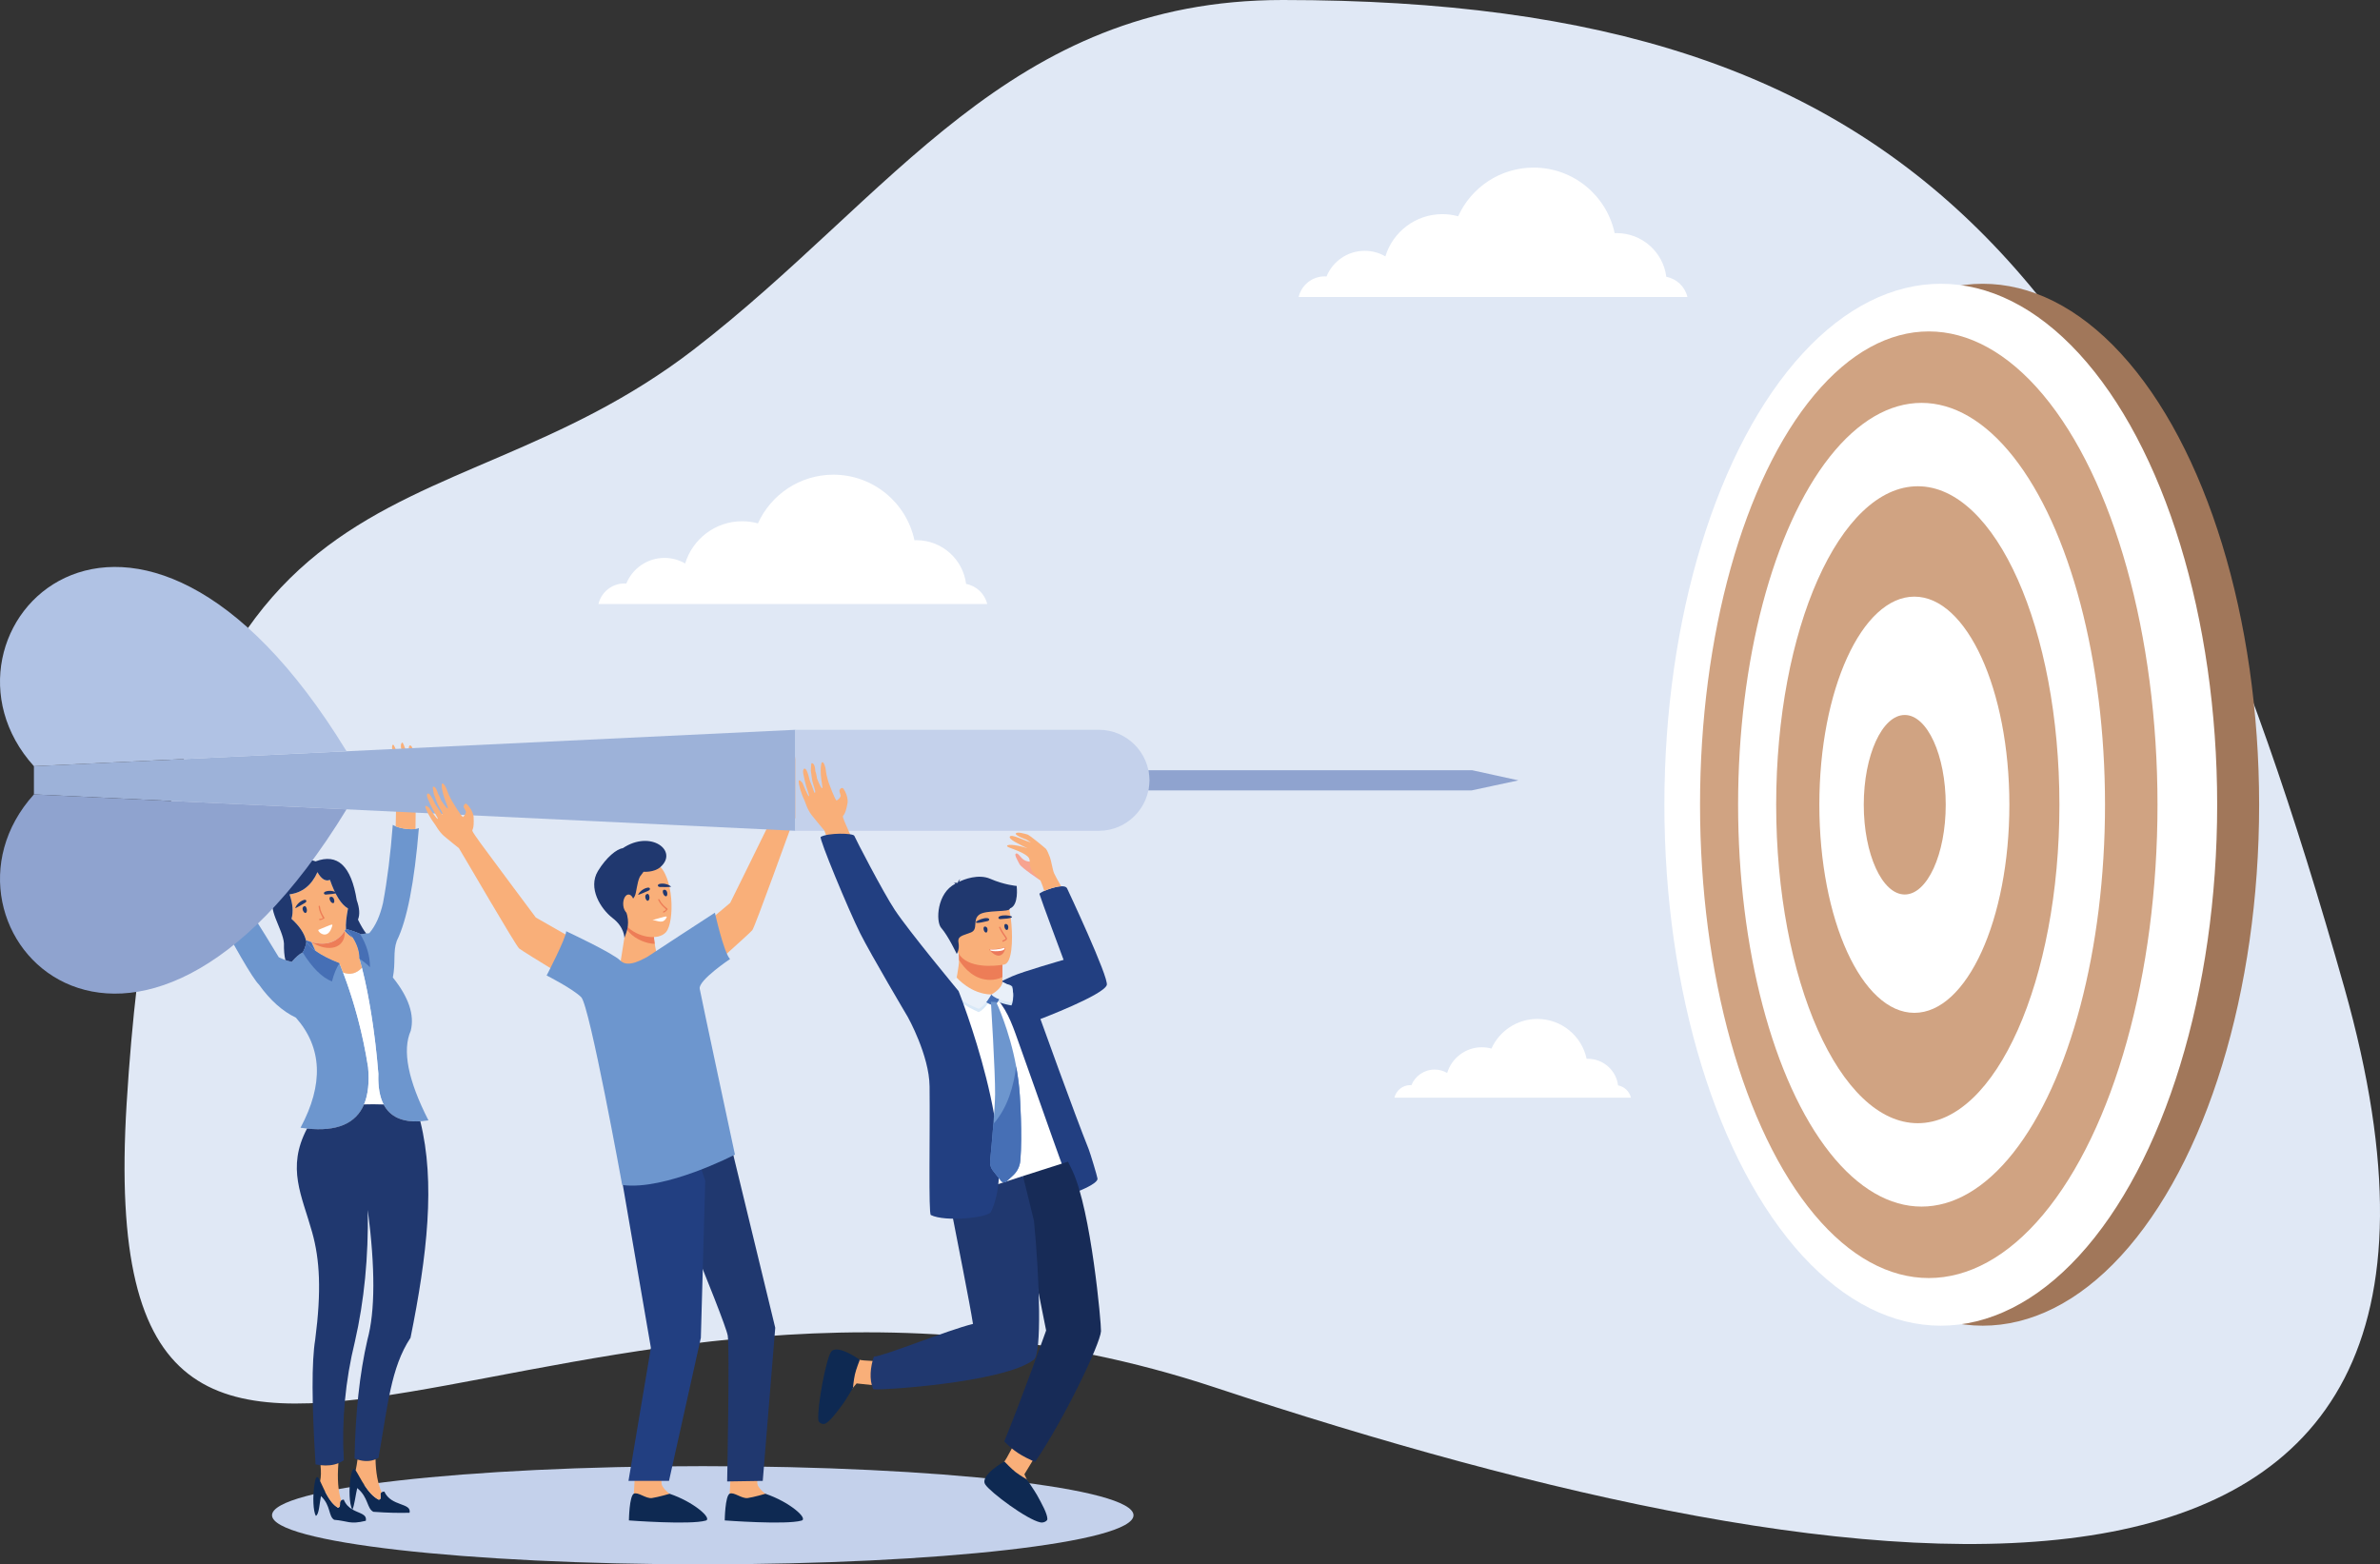 <?xml version="1.0" encoding="UTF-8"?><svg id="a" xmlns="http://www.w3.org/2000/svg" viewBox="0 0 2281.04 1499.43"><rect x="0" y="0" width="2281.04" height="1499.43" fill="#333333" stroke="none"/><path d="M1229.48,0c-263.39,0-374.36,188.45-564.5,334.95-251.68,193.89-503.32,67.67-543.61,722.79-35.86,583.08,411.66,63.13,1042.64,271.99,630.98,208.88,1273.61,292.98,1082.93-382.8C2056.23,271.16,1841.47,0,1229.48,0Z" style="fill:#e0e8f5; fill-rule:evenodd;"/><ellipse cx="1900.31" cy="771.34" rx="264.89" ry="499.34" style="fill:#a1775a;"/><path d="M946.13,578.99h-372.58c2.67-11.32,12.84-19.74,24.98-19.74,.58,0,1.17,.02,1.75,.07,5.88-14.4,20.04-24.56,36.56-24.56,7.24,0,13.99,1.95,19.83,5.34,7.11-23.43,28.87-40.48,54.62-40.48,5.24,0,10.31,.71,15.13,2.04,12.46-27.52,40.17-46.66,72.34-46.66,38.16,0,70.03,26.94,77.65,62.83,.65-.02,1.28-.04,1.92-.04,24.45,0,44.62,18.28,47.6,41.91,9.97,1.87,17.92,9.5,20.23,19.3Z" style="fill:#fff; fill-rule:evenodd;"/><path d="M1617.24,284.65h-372.58c2.67-11.32,12.84-19.74,24.97-19.74,.58,0,1.17,.02,1.75,.06,5.88-14.4,20.04-24.56,36.56-24.56,7.24,0,14,1.95,19.83,5.34,7.11-23.42,28.87-40.48,54.62-40.48,5.24,0,10.31,.71,15.13,2.04,12.46-27.52,40.17-46.66,72.34-46.66,38.16,0,70.03,26.94,77.65,62.83,.65-.02,1.28-.04,1.92-.04,24.45,0,44.62,18.28,47.6,41.91,9.98,1.86,17.92,9.5,20.22,19.3Z" style="fill:#fff; fill-rule:evenodd;"/><path d="M1563.12,1052.11h-226.66c1.63-6.9,7.81-12.01,15.19-12.01,.36,0,.71,0,1.06,.04,3.58-8.77,12.19-14.95,22.24-14.95,4.4,0,8.51,1.19,12.05,3.25,4.32-14.25,17.56-24.63,33.23-24.63,3.18,0,6.27,.43,9.2,1.24,7.58-16.74,24.43-28.39,44-28.39,23.21,0,42.6,16.39,47.24,38.22,.39,0,.77-.02,1.17-.02,14.88,0,27.15,11.12,28.96,25.49,6.07,1.14,10.9,5.78,12.31,11.75Z" style="fill:#fff; fill-rule:evenodd;"/><path d="M673.55,1499.43c227.38,0,412.83-21.13,412.83-47.06s-185.45-47.06-412.83-47.06-412.83,21.14-412.83,47.06,185.45,47.06,412.83,47.06Z" style="fill:#c4d1eb; fill-rule:evenodd;"/><path d="M368.37,1429.67c-7.56,.71-.41,6.32-5.29,7.85-11.01-5.46-17.63-21.29-22.22-28.21-2.42-3.64-3.86,1.17-4.77,6.53-1.9,11.28-1.29,25.99,1.46,30.87-3.21-1.92-6.24-4.66-8.09-9.36-6.61,.71-1.23,6.33-5.48,7.85-9.63-5.46-14.54-21.29-18.55-28.21-2.11-3.64-3.38,1.17-4.16,6.54-1.69,11.51-1.11,24.84,1.42,29.42,3.1-.99,3.58-12.41,4.93-18.95,9.57,8.99,7.05,19.45,12.66,22.73,13.2,1.06,14.76,4.77,30.32,.94,1.23-6.57-6.1-6.91-12.8-10.81,1.8-3.64,3.05-14.1,4.56-20.53,10.96,8.98,9.06,19.44,15.48,22.73,15.11,1.06,23.26,1.14,34.7,.94,2.12-9.81-17.61-5.74-24.18-20.31Z" style="fill:#0e2952; fill-rule:evenodd;"/><path d="M293.66,903.22c-.84,4.12-2.03,7.35-3.59,9.68-3.09,1.47-6.57,4.48-10.45,9.01-3.86-.77-8-2.23-12.42-4.38-17.52-28.99-33.73-54.58-48.67-76.78-.2,14.74-7.18,20-20.91,15.77,27.58,52.09,44.46,81.21,50.64,87.32,10.8,15.01,22.57,25.52,35.31,31.54,25.31,28.67,26.79,63.86,4.45,105.58,47.24,7.08,68.85-12.22,64.79-57.93-5.41-34.57-14.56-67.83-27.43-99.75-15.81-6.18-26.37-12.85-31.71-20.05Z" style="fill:#6d96ce; fill-rule:evenodd;"/><path d="M344.47,918.94c.19-5.78-1.82-17.14-12.85-28.45,4.64,1.17,9.35,2.82,14.14,4.93,1.48-.29,4.19-.6,8.14-.94,5.97-6.92,10.37-16.61,13.19-29.04,4.11-21.86,7.23-46.79,9.35-74.82,7.43,4.54,21.53,5.07,25.02,3.09-4.29,52.2-11.35,88.23-21.17,108.1-3.81,10.66-.9,20.66-3.77,35.14,15.21,18.87,20.92,35.9,17.14,51.07-8.29,18.82-2.63,47.44,16.97,85.86-33.33,5.16-49.33-9.75-47.98-44.72-3.56-44.86-10.98-86.04-18.17-110.22Z" style="fill:#6d96ce; fill-rule:evenodd;"/><path d="M348.89,1058.6c5.75-.2,12.03-.18,18.79,.07-3.83-7.35-5.52-17.18-5.05-29.5-3.15-39.87-9.37-76.85-15.76-101.54-5.19,5.55-11.19,7.08-18,4.61,11.05,29.17,19.02,59.44,23.93,90.78,1.29,14.54-.02,26.39-3.91,35.58Z" style="fill:#fff; fill-rule:evenodd;"/><path d="M393.46,1282.28c15.93-78.95,24.02-148.95,9.35-207.54-17.25,1.06-28.97-4.3-35.13-16.08-6.76-.25-13.03-.27-18.79-.07-7.81,18.42-26.01,26.14-54.62,23.15-19.92,37.83-4.88,64.23,4.97,99.61,7.24,25.96,8.95,55.68,2.87,102.64-3.48,21.21-3.36,61.08,.34,119.63,10.96,2.21,19.98,.89,27.08-3.94-2.14-38.2,1.4-76.13,10.62-113.8,8.94-39.05,13.05-81.1,12.34-126.14,7.23,55.65,7.12,97.13-.34,124.42-7.45,32.23-11.56,70.16-12.34,113.81,8.67,3.46,16.33,3.22,22.97-.7,8.89-49.7,11.68-86.32,30.68-115Z" style="fill:#20386f; fill-rule:evenodd;"/><path d="M330.41,892.24c-4.03,14.99-14.68,18.57-31.96,10.73l3.87,8.44c5.75,4.14,13.42,8.09,23.05,11.85,1.2,2.98,2.37,5.97,3.5,8.96,6.81,2.48,12.8,.94,18-4.61-.8-3.1-1.6-5.99-2.4-8.68,.14-4.36-.97-11.92-6.27-20.21-2.26-1.04-4.86-3.2-7.79-6.5Z" style="fill:#f9af79; fill-rule:evenodd;"/><path d="M298.45,902.97c14.16,3.85,24.81,.27,31.96-10.73,.41-.62,.81-1.27,1.19-1.95-.37-4.38,.27-10.88,1.93-19.51-6.5-3.73-12.27-12.87-17.31-27.43-4.19,1.75-8.19-.7-11.99-7.37-5.6,12.59-14.51,19.68-26.74,21.26,3.17,8.96,3.8,16.79,1.89,23.48,7.55,6.82,12.18,13.67,13.88,20.57,1.78,.66,3.51,1.23,5.18,1.69Z" style="fill:#f9af79; fill-rule:evenodd;"/><path d="M302.32,911.42l-3.87-8.44c-1.68-.46-3.41-1.02-5.18-1.69,.15,.65,.29,1.29,.4,1.93,2.09,2.81,4.97,5.54,8.66,8.2Z" style="fill:#466fb5; fill-rule:evenodd;"/><path d="M330.41,892.24c2.93,3.29,5.52,5.46,7.79,6.5-1.72-2.7-3.88-5.46-6.58-8.24,0-.07-.02-.14-.02-.2-.38,.68-.78,1.33-1.19,1.95Z" style="fill:#466fb5; fill-rule:evenodd;"/><path d="M273.52,920.2c2.1,.75,4.15,1.31,6.1,1.7,3.88-4.53,7.36-7.53,10.45-9.01,1.56-2.33,2.75-5.56,3.59-9.68-.11-.64-.25-1.29-.4-1.93-1.7-6.89-6.33-13.75-13.88-20.57,1.91-6.69,1.28-14.52-1.89-23.48,12.22-1.58,21.14-8.67,26.74-21.26,3.8,6.67,7.81,9.12,11.99,7.37,5.04,14.56,10.81,23.7,17.31,27.43-1.66,8.63-2.3,15.13-1.93,19.51,0,.07,0,.14,.02,.2,4.64,1.17,9.35,2.82,14.14,4.93,1.08-.21,2.83-.43,5.24-.67-2.34-2.88-4.98-7.29-7.91-13.25,1.93-4.83,1.54-11.05-1.19-18.68-5.25-32.78-18.39-45.18-39.42-37.18-19.88-7.28-32.63,4.43-38.22,35.12-10.04,7.78,7.01,29.72,7.88,43.53-.12,6.4,.34,11.71,1.37,15.92Z" style="fill:#20386f; fill-rule:evenodd;"/><path d="M344.47,918.94c4.09,2.67,7.46,5.38,10.1,8.15,.11-10.64-3.04-21.29-9.44-31.95-4.57-1.98-9.07-3.52-13.51-4.65,2.7,2.78,4.86,5.54,6.58,8.24,5.29,8.29,6.41,15.85,6.27,20.21Z" style="fill:#466fb5; fill-rule:evenodd;"/><path d="M318.15,940.72c2.02-7.64,4.43-13.46,7.22-17.45-9.63-3.76-17.31-7.71-23.05-11.85-3.69-2.66-6.57-5.39-8.66-8.2-.84,4.12-2.03,7.35-3.59,9.68,9.23,14.81,18.58,24.09,28.08,27.82Z" style="fill:#466fb5; fill-rule:evenodd;"/><path d="M340.89,1409.34c4.58,6.95,11.19,22.72,22.19,28.18,4.08-1.28-.26-5.41,2.64-7.15-3.64-8.53-5.58-19.07-5.81-31.63-5.19,2.14-10.95,2.23-17.27,.25-.44,3.42-1.02,6.88-1.74,10.35h0Zm-33.69-4.95c.63,6.21,.5,11.27-.37,15.22,3.78,7.7,8.61,20.74,17.17,25.59,3.51-1.26,.48-5.29,2.99-7.07-2.95-8.82-3.83-20.71-2.65-35.67-4.96,2.01-10.68,2.64-17.14,1.92Z" style="fill:#f9af79; fill-rule:evenodd;"/><path d="M298.45,902.97c15.9,10.25,32.98,6.44,31.97-10.73-7.16,11.01-17.82,14.58-31.97,10.73Z" style="fill:#ed7d57; fill-rule:evenodd;"/><path d="M370.81,755.37c6.17,9.56,7.54,8.15,8.27,9.43,.91,1.45,.21,24.55,.21,24.55l-.09,2.67c5.98,2.5,14.17,3.2,19.01,2.58,0-8.17,.31-23.38,.26-24.22,0,0,3-9.92,4.69-16.2,1.67-6.3,.45-12.99,.66-14.85,0-.26,.35-6.46-1.34-14.14-1.39-6.68-3.08,.25-3.08,.25,0,0,.41,12.81-.59,12.65-.8-.09-.6-7.1-2.09-14.47-.39-1.9-.79-3.75-1.17-5.45-.97-4.49-3.99-5.23-3.75-.34,.09,1.73,.34,4.57,.79,6.56,.46,2.21,.2,4.35,.33,6.23,.26,3.74,.47,6.5,.32,6.41-.2-.12-.67,.68-1.13-1.32-.59-2.4-.65-7.76-1.76-11.25-.61-1.98-1.68-6.15-1.68-6.15,0,0-2.48-6.62-2.89-6.55-2.19,.21-1.78,5.46-.56,7.99-.1,2.06,1.16,6.41,1.16,6.41,0,0,.52,9.41-.81,9.51-1.11,.1-6.72-22.2-8.89-21.85-1.8,.33-.42,7.12-.42,7.12,0,0,1.17,4.04,1.44,5.42,.31,1.6,.93,6.52,.93,6.52,0,0,1.35,17.1,.08,17.09-1.28,0-4.49-1.37-4.95-2.41-.45-1.04-.27-3.38-.74-4.36-.46-1.04-1.93-2-3.23-1.57-1.32,.49-1.04,6.29-1.04,6.29,0,0,.26,4.7,2.05,7.46Z" style="fill:#f9af79; fill-rule:evenodd;"/><path d="M387.24,760.5c-1.25-4.92-3.92-8.52-8.53-10.54,5.74-.13,9.46,5.78,8.53,10.54Z" style="fill:#f48661; fill-rule:evenodd;"/><path d="M211.9,813.91c-1.3,11.31-3.16,10.64-3.24,12.12-.14,1.34,6.66,14.47,9.47,19.83-1.4,9.09-6.46,13.04-15.17,11.88-3.75-7.46-8.94-17.48-9.22-18.14,0,0-7.07-7.56-11.36-12.45-4.29-4.92-6.16-11.45-7.17-13.04-.12-.23-3.17-5.64-5.06-13.28-1.7-6.61,2.88-1.13,2.88-1.13,0,0,5.29,11.66,6.12,11.08,.67-.43-2.59-6.63-4.52-13.9-.49-1.88-.95-3.7-1.36-5.4-1.12-4.46,1.26-6.46,3.2-1.96,.68,1.59,1.72,4.24,2.2,6.24,.56,2.18,1.75,3.99,2.46,5.74,1.43,3.46,2.46,6.03,2.55,5.89,.12-.19,.9,.31,.43-1.69-.54-2.41-2.86-7.24-3.4-10.87-.32-2.05-1.21-6.26-1.21-6.26,0,0-.71-7.03-.31-7.15,2.06-.78,4.01,4.11,4.04,6.92,1,1.8,1.8,6.25,1.8,6.25,0,0,3.69,8.67,4.93,8.18,1.04-.4-3.8-22.89-1.69-23.53,1.75-.5,3.52,6.2,3.52,6.2,0,0,.74,4.13,1.11,5.49,.43,1.58,2.05,6.26,2.05,6.26,0,0,6.35,15.94,7.5,15.36,1.13-.56,3.42-3.22,3.36-4.35-.06-1.14-1.25-3.15-1.27-4.24-.04-1.14,.85-2.65,2.21-2.84,1.4-.15,3.72,5.18,3.72,5.18,0,0,1.86,4.33,1.46,7.6Z" style="fill:#f9af79; fill-rule:evenodd;"/><path d="M199.44,825.78c-1.06-4.97-.26-9.38,2.99-13.23-5.2,2.43-5.92,9.37-2.99,13.23Z" style="fill:#f48661; fill-rule:evenodd;"/><path d="M292.86,875.09c-1.57,.55-4.93-5.19-1.14-6.54,2.03-.71,3.69,5.62,1.14,6.54Z" style="fill:#20386f; fill-rule:evenodd;"/><path d="M319.69,865.57c1.56-.56,.66-7.15-3.14-5.81-2.03,.71,.57,6.72,3.14,5.81Z" style="fill:#20386f; fill-rule:evenodd;"/><path d="M291.15,862.63c2.55-.81,3.2,1.31,1.56,2.52-.48,.36-9.99,5.99-9.76,5.2,.41-1.63,3.37-6.21,8.2-7.72Z" style="fill:#20386f; fill-rule:evenodd;"/><path d="M312.09,854.51c-2.54,.88-1.84,2.97,.2,2.96,.96,0,11.7-1.05,10.79-1.71-1.52-1.07-6.38-2.84-10.99-1.25Z" style="fill:#20386f; fill-rule:evenodd;"/><path d="M310.41,880.6c-5.43,2.93-5.34,.1-3.63,.07,5.65-.15-.23-2.13-1.42-11.73-.1-1,1.02-1.12,1.23-.31,.14,.56,.42,2.67,.62,3.28,2.37,7.35,4.95,7.74,3.21,8.69Z" style="fill:#ed7d57; fill-rule:evenodd;"/><path d="M318.54,887.09c-4.34,16.14-15.36,4.97-13.2,4.09,10.99-4.48,13.74-6.06,13.2-4.09Z" style="fill:#fff; fill-rule:evenodd;"/><path d="M608.88,1407.24l-1.4,24.75c-.5,3.12-2.53,10.86-2.53,13.72,0,10.71,47.62-9.06,36.95-13.83-.98-.43-7.53-6.09-7.85-9.75-.49-5.62-.24-14.52-.24-14.52l-24.93-.38Z" style="fill:#f9af79; fill-rule:evenodd;"/><path d="M641.77,1431.78s-11.18,3.29-16.9,4.09c-5.72,.85-13.29-6.04-17.34-4.19-4.44,2.07-4.76,25.65-4.76,25.65,0,0,58.62,4.45,73.63,.16,6.73-1.96-11.77-18.07-34.64-25.71Z" style="fill:#0e2952; fill-rule:evenodd;"/><path d="M700.7,1407.24l-1.4,24.75c-.51,3.12-2.54,10.86-2.54,13.72,0,10.71,47.64-9.06,36.95-13.83-.96-.43-7.52-6.09-7.85-9.75-.49-5.62-.23-14.52-.23-14.52l-24.93-.38Z" style="fill:#f9af79; fill-rule:evenodd;"/><path d="M733.6,1431.78s-11.19,3.29-16.91,4.09c-5.73,.85-13.27-6.04-17.32-4.19-4.47,2.07-4.76,25.65-4.76,25.65,0,0,58.61,4.45,73.61,.16,6.75-1.96-11.76-18.07-34.62-25.71Z" style="fill:#0e2952; fill-rule:evenodd;"/><path d="M741,759.68c1.53,12.08,3.45,11.29,3.58,12.88,.2,1.8-10.82,23.95-10.82,23.95,0,0-32.08,65.4-33.92,68.89l-57.06,48.11,14.79,35.51s60.73-54,63.43-57.39c2.7-3.39,36.11-96.87,39.31-104.98,0,0,7.27-8.32,11.67-13.73,4.41-5.35,6.3-12.4,7.31-14.15,.15-.21,3.21-6.09,5.13-14.36,1.64-7.1-3.06-1.06-3.06-1.06,0,0-5.35,12.61-6.25,12.03-.68-.48,2.63-7.21,4.54-15.05,.49-2.01,.96-3.98,1.4-5.83,1.12-4.77-1.43-6.84-3.37-1.96-.69,1.7-1.76,4.56-2.26,6.73-.52,2.33-1.73,4.29-2.46,6.2-1.45,3.77-2.44,6.52-2.57,6.36-.15-.16-.95,.37-.49-1.8,.55-2.54,2.9-7.84,3.43-11.71,.29-2.17,1.17-6.73,1.17-6.73,0,0,.1-7.1-.31-7.26-2.19-.74-3.58,4.13-3.61,7.15-.97,1.91-1.77,6.73-1.77,6.73,0,0-3.74,9.38-5.04,8.9-.56-.21,1.07-6.26,1.78-12.4,.64-5.72,.38-11.6-.69-11.87-1.84-.53-3.21,5.78-3.21,5.78,0,0-.73,4.45-1.09,5.88-.42,1.75-2.03,6.78-2.03,6.78,0,0-6.44,17.22-7.63,16.64-1.17-.58-3.62-3.34-3.58-4.55,.03-1.17,1.24-3.39,1.28-4.56,.05-1.22-.91-2.81-2.35-2.97-1.43-.16-3.8,5.67-3.8,5.67,0,0-1.89,4.72-1.46,8.16Z" style="fill:#f9af79; fill-rule:evenodd;"/><path d="M622.67,1093.11s72.15,171.69,74.82,187.12c1.94,11.34-.57,139.74-.57,139.74l34.12-.53,11.97-146.74-44.89-185.04-75.44,5.45Z" style="fill:#20386f; fill-rule:evenodd;"/><polygon points="590.95 1101.17 623.82 1291.83 602.35 1419.43 641.19 1419.43 671.72 1282.24 675.91 1131.9 660.17 1083.52 590.95 1101.17" style="fill:#223f81; fill-rule:evenodd;"/><path d="M600.52,885.8l-5.63,35.29s14.8,24.64,26.64,20.98c9.95-3.07,9.08-22.57,9.08-22.57,0,0-5.41-20.08-3.78-30.2,1.61-10.07-26.31-3.5-26.31-3.5Z" style="fill:#f9af79; fill-rule:evenodd;"/><path d="M626.83,889.3c1.61-10.07-26.31-3.5-26.31-3.5l-.43,2.97c.82,1.96,1.81,3.65,3.02,4.98,6.24,6.62,15.98,10.65,24.4,10.97-.83-5.47-1.35-11.29-.68-15.42Z" style="fill:#ed7d57; fill-rule:evenodd;"/><path d="M595.95,835.46c-.78-.26-6.32,40.55,4.19,51.77,10.5,11.24,30.96,14.89,38.31,6.04,8.12-9.75,7.71-53.64-8.61-65.18-16.33-11.55-33.88,7.36-33.88,7.36Z" style="fill:#f9af79; fill-rule:evenodd;"/><path d="M596.89,813c-5.73,.68-15.74,8.64-23.8,21.88-9.88,16.28,2.55,36.25,14.06,45.1,11.53,8.8,11.28,19.08,11.28,19.08l1.9-5.3c1.35-4.03,1.89-8.27,1.45-12.45-.27-2.54-.82-5.24-1.86-7.52-2.77-5.88,5.96-9.81,8.38-14.74,1.9-3.76,1.98-12.45,4.95-18.7l3.55-4.77s10,.9,16.16-4.51c17.68-15.53-9.33-36.03-36.07-18.07Z" style="fill:#20386f; fill-rule:evenodd;"/><path d="M607.77,866.3c.08,4.98-2.2,9.06-5.09,9.12-2.89,.05-5.3-3.92-5.39-8.9-.08-4.98,2.2-9.07,5.09-9.12,2.89-.05,5.29,3.92,5.39,8.9Z" style="fill:#f9af79; fill-rule:evenodd;"/><path d="M620.84,863.43c-1.61,.38-4.29-5.72-.37-6.62,2.09-.48,3.01,6.01,.37,6.62Z" style="fill:#20386f; fill-rule:evenodd;"/><path d="M638.6,859.05c1.62-.37,1.47-7.03-2.45-6.13-2.1,.48-.2,6.74,2.45,6.13Z" style="fill:#20386f; fill-rule:evenodd;"/><path d="M620.58,850.84c2.62-.49,3.02,1.68,1.26,2.69-.52,.31-10.62,4.8-10.3,4.05,.6-1.57,4.06-5.79,9.04-6.74Z" style="fill:#20386f; fill-rule:evenodd;"/><path d="M632.33,847.19c-2.62,.57-2.16,2.73-.14,2.97,.95,.1,11.75,.31,10.91-.46-1.37-1.24-5.99-3.56-10.77-2.51Z" style="fill:#20386f; fill-rule:evenodd;"/><path d="M639.57,872.07c-4.13,4.59-4.99,1.9-3.4,1.29,5.28-2.04-.93-1.92-5.26-10.57-.44-.92,.58-1.41,1.05-.71,.32,.49,1.29,2.38,1.68,2.89,4.7,6.12,7.26,5.63,5.93,7.1Z" style="fill:#ed7d57; fill-rule:evenodd;"/><path d="M638.89,879.36c-3.5,7.09-9.14,2.65-13.58,2.54,11.42-3.18,14.34-4.43,13.58-2.54Z" style="fill:#fff; fill-rule:evenodd;"/><polygon points="762.28 747.92 762.28 796.34 32.51 761.44 32.51 747.92 32.51 734.4 762.28 699.51 762.28 747.92" style="fill:#9db2d9; fill-rule:evenodd;"/><path d="M762.28,699.5h290.91c26.64,0,48.42,21.78,48.42,48.41h0c0,26.64-21.78,48.42-48.42,48.42h-290.91v-96.83Z" style="fill:#c4d1eb; fill-rule:evenodd;"/><path d="M1100.63,738.24h310.23l44.41,9.74-44.83,9.62h-309.81c.65-3.13,.98-6.37,.98-9.68h0c0-3.31-.33-6.55-.98-9.68Z" style="fill:#8fa3cf; fill-rule:evenodd;"/><path d="M332.13,720.07c-205.01-335.79-414.16-112.49-299.62,14.33l299.62-14.33Z" style="fill:#b0c2e4; fill-rule:evenodd;"/><path d="M332.13,775.77c-205.01,335.79-414.16,112.48-299.62-14.33l299.62,14.33Z" style="fill:#8fa3cf; fill-rule:evenodd;"/><path d="M975.09,939.56l-28.66,7.25s-21.89,2.51-27.74,3.12c-.51,.05-12.33,113.65-13.73,156.09-1.41,42.45,3.62,49.46,3.62,49.46,0,0,39.56,4.85,67.94-.51,29.5-5.58,61.39-24.96,61.39-24.96,0,0-33.97-75.69-41.5-100.29-7.52-24.65-21.32-90.16-21.32-90.16Z" style="fill:#fff; fill-rule:evenodd;"/><path d="M1022.56,851.19s40.7,86.43,38.19,93.07c-3.63,9.72-63.59,32.48-63.59,32.48,0,0,32.46,90.37,46.25,124.74,1.39,3.42,8.25,26.03,8.47,28.23,.49,5-20.54,13.45-23.15,13.35-2.33-.15-34.63-94.41-51.39-140.9-5.69-15.76-10.44-31.62-21.37-44.3l-9.57-11.1s16.28-7.76,23.56-10.94c10.87-4.81,49.42-15.81,49.42-15.81,0,0-21.54-57.53-23.17-63.21-.45-1.48,22.66-11.15,26.35-5.62Z" style="fill:#223f81; fill-rule:evenodd;"/><path d="M960.69,936.62l-.03,4.38s1.18,13.67-15.64,15.66c-16.83,2.01-30.64,1.74-30.18-8.8,1.52-8.17,4.23-20.85,4.34-27.6,.04-2.52-.13-5.18-.6-8.19l32.6-.65,9.61,1.57-.12,23.63Z" style="fill:#f9af79; fill-rule:evenodd;"/><path d="M960.81,912.99l-.12,23.63c-3.46,1.62-7.37,2.6-11.76,2.6-14.99,0-24.69-11-29.74-18.96,.04-2.52-.13-5.18-.6-8.19l32.6-.65,9.61,1.57Z" style="fill:#ed7d57; fill-rule:evenodd;"/><path d="M916.1,906.82c3.78,20.36,30.06,19.69,41.41,18.41,3.19-.36,5.2-.77,5.2-.77,3.6-.96,5.62-6.63,6.55-14.07,1.85-14.71-.5-36.31-2.98-41.83-3.75-8.31-10.79-17.3-37.25-10.82-26.46,6.5-17.8,22.98-12.94,49.07Z" style="fill:#f9af79; fill-rule:evenodd;"/><path d="M974.41,849.18s-11.65-.89-25.38-6.86c-11.15-4.85-25.21,.49-29.78,2.89,.13-.73,.42-1.74,1.12-2.74,0,0-2.05,1.45-2.36,3.47-.21,.16-.31,.27-.25,.31,0,0-2.32-.43-3.82,.26,0,0,1.05-.15,1.42,.51,.04,.07,.1,.14,.17,.19-17.4,8.41-19,35.89-13.41,42.25,6.74,7.64,14.82,24.88,14.82,24.88,0,0,2.94-4.08,1.71-10.8-1.23-6.74,4.6-6.74,11.94-9.8,7.35-3.06,1.22-11.64,7.65-16.83,6.42-5.21,29.99-2.15,29.68-6.13,8.75-3.18,6.49-20.7,6.49-21.6Z" style="fill:#20386f; fill-rule:evenodd;"/><path d="M908.35,944.88c-.11-2.19,10.28-5.23,10.28-5.23,0,0,11.9,16.5,31.49,16.78,0,0-5.58,10.88-12.16,13.69,0,0-28.98-12.21-29.61-25.24Z" style="fill:#d8e8f7; fill-rule:evenodd;"/><path d="M950.12,956.05s10.39-6.15,10.43-12.83c0,0,6.71-.83,9.63,2.42,0,0,2.46,11.42-.8,18.07,0,0-14.95-2.27-19.25-7.66Z" style="fill:#d8e8f7; fill-rule:evenodd;"/><path d="M943.07,955.05l14.09-3.37s1.84,.16,1.79,2.45c-.05,2.3-3.97,9-5.69,9.53-1.74,.54-13.51-3.97-10.18-8.61Z" style="fill:#466fb5; fill-rule:evenodd;"/><path d="M909.98,943.75c-.11-2.2,6.92-6.71,6.92-6.71,0,0,13.63,15.91,33.21,16.19,0,0-5.58,10.87-12.16,13.69,0,0-27.33-10.14-27.98-23.17Z" style="fill:#e9f0f9; fill-rule:evenodd;"/><path d="M950.12,953.23s10.51-5.57,10.55-12.24c0,0,6.33,2.79,9.26,6.04,0,0,2.71,7.22-.55,13.86,0,0-14.95-2.28-19.25-7.66Z" style="fill:#e9f0f9; fill-rule:evenodd;"/><path d="M948.76,909.85c5.54,.07,8.61-.48,14-1.74,2.15-.53-2.28,16.05-14.3,2.6-.28-.32-.13-.88,.3-.87Z" style="fill:#eb795b; fill-rule:evenodd;"/><path d="M946.05,879.99c2.69,.2,2.54,2.35,.54,2.86-21.2,5.31-7.21-3.35-.54-2.86Z" style="fill:#20386f; fill-rule:evenodd;"/><path d="M958.48,878.08c-2.52,.97-1.75,2.98,.31,2.89,21.83-1.07,5.92-5.31-.31-2.89Z" style="fill:#20386f; fill-rule:evenodd;"/><path d="M961.37,902.65l.13-.05c2.19-.98,3.35-1.55,3.59-2.5,.23-.89-.35-1.69-1.41-3.17-1.18-1.62-2.97-4.09-4.96-8.36-.14-.31-.52-.42-.83-.29-.31,.14-.45,.51-.3,.83,2.03,4.37,3.86,6.9,5.07,8.57,.71,.95,1.31,1.79,1.23,2.09-.12,.43-1.67,1.13-2.91,1.69-.32,.14-.45,.51-.31,.83,.12,.26,.42,.4,.7,.35Z" style="fill:#eb795b; fill-rule:evenodd;"/><path d="M965.2,891.4c1.53-.16,2.11-6.13-1.6-5.73-1.99,.21-.9,5.98,1.6,5.73Z" style="fill:#20386f; fill-rule:evenodd;"/><path d="M945.3,893.88c1.53-.17,2.11-6.12-1.61-5.72-1.98,.21-.9,5.99,1.61,5.72Z" style="fill:#20386f; fill-rule:evenodd;"/><path d="M949.13,910.12c-1.91,2.04,10.79,2.2,13,.17,.24-.2,1-1.38,.74-1.72-.26-.34-1.75,.27-2.14,.38-3.85,.97-7.47,1.34-11.59,1.17Z" style="fill:#fff; fill-rule:evenodd;"/><path d="M989.51,825.77s-4.12,.77-7.87-1.39c-3.73-2.2-5.69-7.11-7.86-6.29-2.16,.77,1.58,6.65,3.35,10.23,1.78,3.52,20.06,15.59,20.06,15.59l-7.68-18.15Z" style="fill:#f7a390; fill-rule:evenodd;"/><path d="M791.24,736.67s.6,4.6,.92,6.09c.37,1.79,1.92,7.06,1.92,7.06,0,0,6.5,17.95,7.81,17.44,1.33-.51,3.81-3.17,3.83-4.4,.02-1.23-1.2-3.53-1.18-4.75,0-1.23,1.11-2.81,2.69-2.86,1.57-.05,3.87,5.98,3.87,5.98,0,0,1.85,4.96,1.21,8.49-2.23,12.22-4.26,11.3-4.5,12.89-.28,1.84,10.71,25.16,10.71,25.16,0,0,34.72,67.66,36.58,71.29l.03,.05c-1.85,2.71-5.29,3.68-7.99,5.16-8.28,6.15-11.09,4.61-19.59,10.08-4.65-11.05-34.51-90.16-37.47-98.3,0,0-7.54-8.95-12.09-14.68-4.55-5.78-6.28-13.14-7.3-14.93-.15-.25-3.23-6.44-4.95-14.99-1.46-7.36,3.4-.92,3.4-.92,0,0,5.24,13.2,6.22,12.68,.77-.46-2.53-7.52-4.24-15.65-.44-2.09-.87-4.14-1.24-6.04-1-5.01,1.87-6.9,3.76-1.84,.66,1.79,1.7,4.81,2.12,7.06,.47,2.4,1.7,4.5,2.41,6.44,1.4,3.94,2.38,6.85,2.5,6.7,.17-.21,1.02,.4,.61-1.79-.48-2.71-2.78-8.24-3.17-12.22-.22-2.25-.98-6.95-.98-6.95,0,0,.22-7.27,.67-7.36,2.42-.67,3.7,4.4,3.59,7.47,.98,2.05,1.63,7.01,1.63,7.01,0,0,3.63,9.82,5.06,9.41,.62-.2-.88-6.44-1.37-12.79-.43-5.88,.12-11.87,1.29-12.07,2.02-.41,3.23,6.09,3.23,6.09Z" style="fill:#f9af79; fill-rule:evenodd;"/><path d="M847.55,1304.82s-20.86-.31-24.46-1.63c-3.58-1.38-19.25,16.87-15.01,24.86,2.39,4.49,8.45,3.27,8.45,3.27l4.47-5.31,26.72,2.86-.18-24.04Z" style="fill:#f9af79; fill-rule:evenodd;"/><path d="M973.87,1380.11s-9.12,18.77-11.86,21.48c-2.72,2.66,7.18,24.6,16.18,24.09,5.09-.25,6.55-6.25,6.55-6.25l-2.93-6.33,13.91-22.97-21.86-10.03Z" style="fill:#f9af79; fill-rule:evenodd;"/><path d="M962.6,1400.83s7.03,7.35,10.75,10.17c4.8,3.63,10.83,7.06,10.83,7.06,0,0,7.51,11,9.66,14.83,4.75,8.6,10.1,18.22,9.99,23.27-.05,1.63-3.52,3.73-6.63,3.06-12.96-2.6-48.07-28.89-52.91-36.36-5.58-8.69,18.32-22.04,18.32-22.04Z" style="fill:#0e2952; fill-rule:evenodd;"/><path d="M1027.87,1122.24c-1.5-3.17-2.91-6.09-4.28-8.8-13.1,4.25-27.91,8.95-43.14,13.82l3.75,57.17c-.43-4.39,18.43,90.83,18.43,90.83,0,0-23.29,65.26-40.12,106.33,9.53,9.77,16.51,13.76,29.51,19.75,28.29-41.64,62.62-113.54,63.2-125.4,.35-6.86-9.51-115.8-27.35-153.69Z" style="fill:#172b57; fill-rule:evenodd;"/><path d="M909.96,1150.53c7.56,39.17,19.49,98.45,22.57,118.44-25.21,6.25-83.8,30.38-95.05,31.45-3.32,9.98-4.54,21.79-.63,31.04,.76,1.79,125.45-5.72,154.13-28.28,7.47-5.88,5.57-75.33,.02-132.93l-10.56-43c-25.38,8.08-48.68,15.85-70.48,23.27Z" style="fill:#20386f; fill-rule:evenodd;"/><path d="M918.71,949.94s-47.43-57.13-61.09-77.74c-11.18-16.87-37.73-68.17-38.81-71.03-1.07-2.76-25.23-3.07-32.24,1.02-1.91,1.07,26.66,70.06,37.83,92.36,10.33,20.62,45.63,80.2,45.63,80.2,0,0,20.59,36.67,20.89,66.54,.52,49.61-1.12,121.36,1.2,123.31,13.87,6.9,54.88,2.55,57.55-2.87,29.42-59.83-30.95-211.79-30.95-211.79Z" style="fill:#223f81; fill-rule:evenodd;"/><path d="M824.03,1303.39s-3.69,9.46-4.67,14.01c-1.28,5.93-1.85,12.84-1.85,12.84,0,0-6.73,11.41-9.33,14.98-5.77,7.98-12.87,17.45-17.55,19.49-1.5,.61-6.03-.26-6.32-3.69-1.15-13.19,7.25-57.38,12.01-64.96,5.47-8.69,27.72,7.32,27.72,7.32Z" style="fill:#0e2952; fill-rule:evenodd;"/><path d="M1017.05,849.52c-3.26-5.64-5.77-10.18-6.77-12.45-1.46-3.28-2.73-12.07-4.03-15.45-1.3-3.48-2.66-6.55-3.77-7.98-.42-.51-15.55-13.14-17.71-13.76-2.67-.71-9.61-2.91-11.13-1.07-1.5,1.89,10.14,5.98,10.14,5.98l4.32,2.76c-7.39-2.3-18.69-8.34-20.25-5.68-1.52,2.56,9.4,7.57,16.96,11.25-7.4-2.66-19.12-4.55-19.61-2.35-.44,1.99,13.05,4.09,20.02,10.43,2.56,2.35,1.3,6.86,2.19,9.36,.65,1.79,1.5,4.71,2.85,6.14l6.92,7.21c1.29,3.06,2.61,6.5,3.56,9.77l.08,.27c4.49-1.98,11.31-4.23,16.22-4.44Z" style="fill:#f9af79; fill-rule:evenodd;"/><path d="M977.89,1112.57c-.47,5.37-2.94,10.38-6.91,14.04l-6.23,5.74c-1.57,1.45-4.03,1.24-5.34-.43l-7.74-9.81c-2.07-2.64-3.04-5.96-2.72-9.29,.72-7.42,2.08-21.73,3.14-35.53,.89-11.19,1.58-22.06,1.64-28.67,.17-21.11-4.02-88.41-4.02-88.41l5.06,.26s12.56,26.13,19.14,61.68c1.63,8.75,2.89,18.06,3.51,27.72,0,0,2.63,38.44,.47,62.71Z" style="fill:#6d96ce; fill-rule:evenodd;"/><path d="M977.89,1112.57c-.47,5.37-2.94,10.38-6.91,14.04l-6.23,5.74c-1.57,1.45-4.03,1.24-5.34-.43l-7.74-9.81c-2.07-2.64-3.04-5.96-2.72-9.29,.72-7.42,2.08-21.73,3.14-35.53,13.99-15.71,19.65-37.42,21.83-55.14,1.63,8.75,2.89,18.06,3.51,27.72,0,0,2.63,38.44,.47,62.71Z" style="fill:#466fb5; fill-rule:evenodd;"/><path d="M453.9,782.95c.66,12.14-1.34,11.77-1.21,13.3,.14,1.86,15,21.57,15,21.57,0,0,43.4,58.56,45.86,61.63l64.83,36.99-8.1,37.62s-69.52-42.13-72.78-44.99c-3.28-2.81-53.07-88.71-57.69-96.13,0,0-8.67-6.83-13.97-11.34-5.3-4.45-8.45-11.08-9.76-12.56-.2-.21-4.26-5.46-7.64-13.19-2.92-6.68,2.82-1.64,2.82-1.64,0,0,7.55,11.45,8.32,10.7,.59-.58-3.88-6.57-7.19-13.94-.85-1.91-1.66-3.76-2.41-5.51-1.98-4.51,.16-7,2.95-2.54,.97,1.54,2.55,4.19,3.42,6.2,.94,2.22,2.48,3.92,3.54,5.67,2.12,3.44,3.6,5.93,3.7,5.78,.11-.21,.99,.21,.14-1.86-1.02-2.44-4.26-7.15-5.48-10.86-.68-2.12-2.38-6.41-2.38-6.41,0,0-1.39-6.99-1-7.21,2.01-1.17,4.26,3.39,4.83,6.36,1.31,1.7,2.97,6.31,2.97,6.31,0,0,5.39,8.53,6.55,7.84,.51-.32-2.19-5.98-3.99-11.87-1.67-5.52-2.48-11.34-1.47-11.82,1.72-.8,4.21,5.09,4.21,5.09,0,0,1.52,4.24,2.13,5.62,.72,1.64,3.23,6.25,3.23,6.25,0,0,9.47,15.85,10.52,15.05,1.06-.79,2.95-3.97,2.69-5.14-.26-1.17-1.84-3.12-2.11-4.29-.24-1.17,.39-2.91,1.8-3.34,1.39-.37,4.77,4.88,4.77,4.88,0,0,2.71,4.29,2.9,7.79Z" style="fill:#f9af79; fill-rule:evenodd;"/><path d="M685.17,874.83s8.54,38.42,14.52,44.42c0,0-30.5,20.34-29.08,28.45,1.42,8.05,33.77,158.98,33.77,158.98,0,0-66.62,34.71-108.06,29.15,0,0-31.2-171.96-39.27-180.02-8.07-8.05-33.14-20.82-33.14-20.82,0,0,18.74-35.98,18.74-42.39,0,0,44.49,20.72,51.98,28.19,7.52,7.52,22.06-1.96,25.57-3.5,0,0,59.6-39.17,64.95-42.45Z" style="fill:#6d96ce; fill-rule:evenodd;"/><ellipse cx="1860.08" cy="771.34" rx="264.9" ry="499.34" style="fill:#fff;"/><ellipse cx="1848.57" cy="771.34" rx="219.22" ry="453.67" style="fill:#d0a382;"/><ellipse cx="1841.66" cy="771.34" rx="175.83" ry="385.18" style="fill:#fff;"/><path d="M1838.05,1076.59c74.76,0,135.74-137.12,135.74-305.25s-60.97-305.26-135.74-305.26-135.73,137.13-135.73,305.26,60.97,305.25,135.73,305.25Z" style="fill:#d0a382; fill-rule:evenodd;"/><ellipse cx="1834.76" cy="771.34" rx="91.06" ry="199.47" style="fill:#fff;"/><path d="M1825.55,857.37c21.63,0,39.28-38.65,39.28-86.03s-17.65-86.03-39.28-86.03-39.28,38.65-39.28,86.03,17.65,86.03,39.28,86.03Z" style="fill:#d0a382; fill-rule:evenodd;"/></svg>